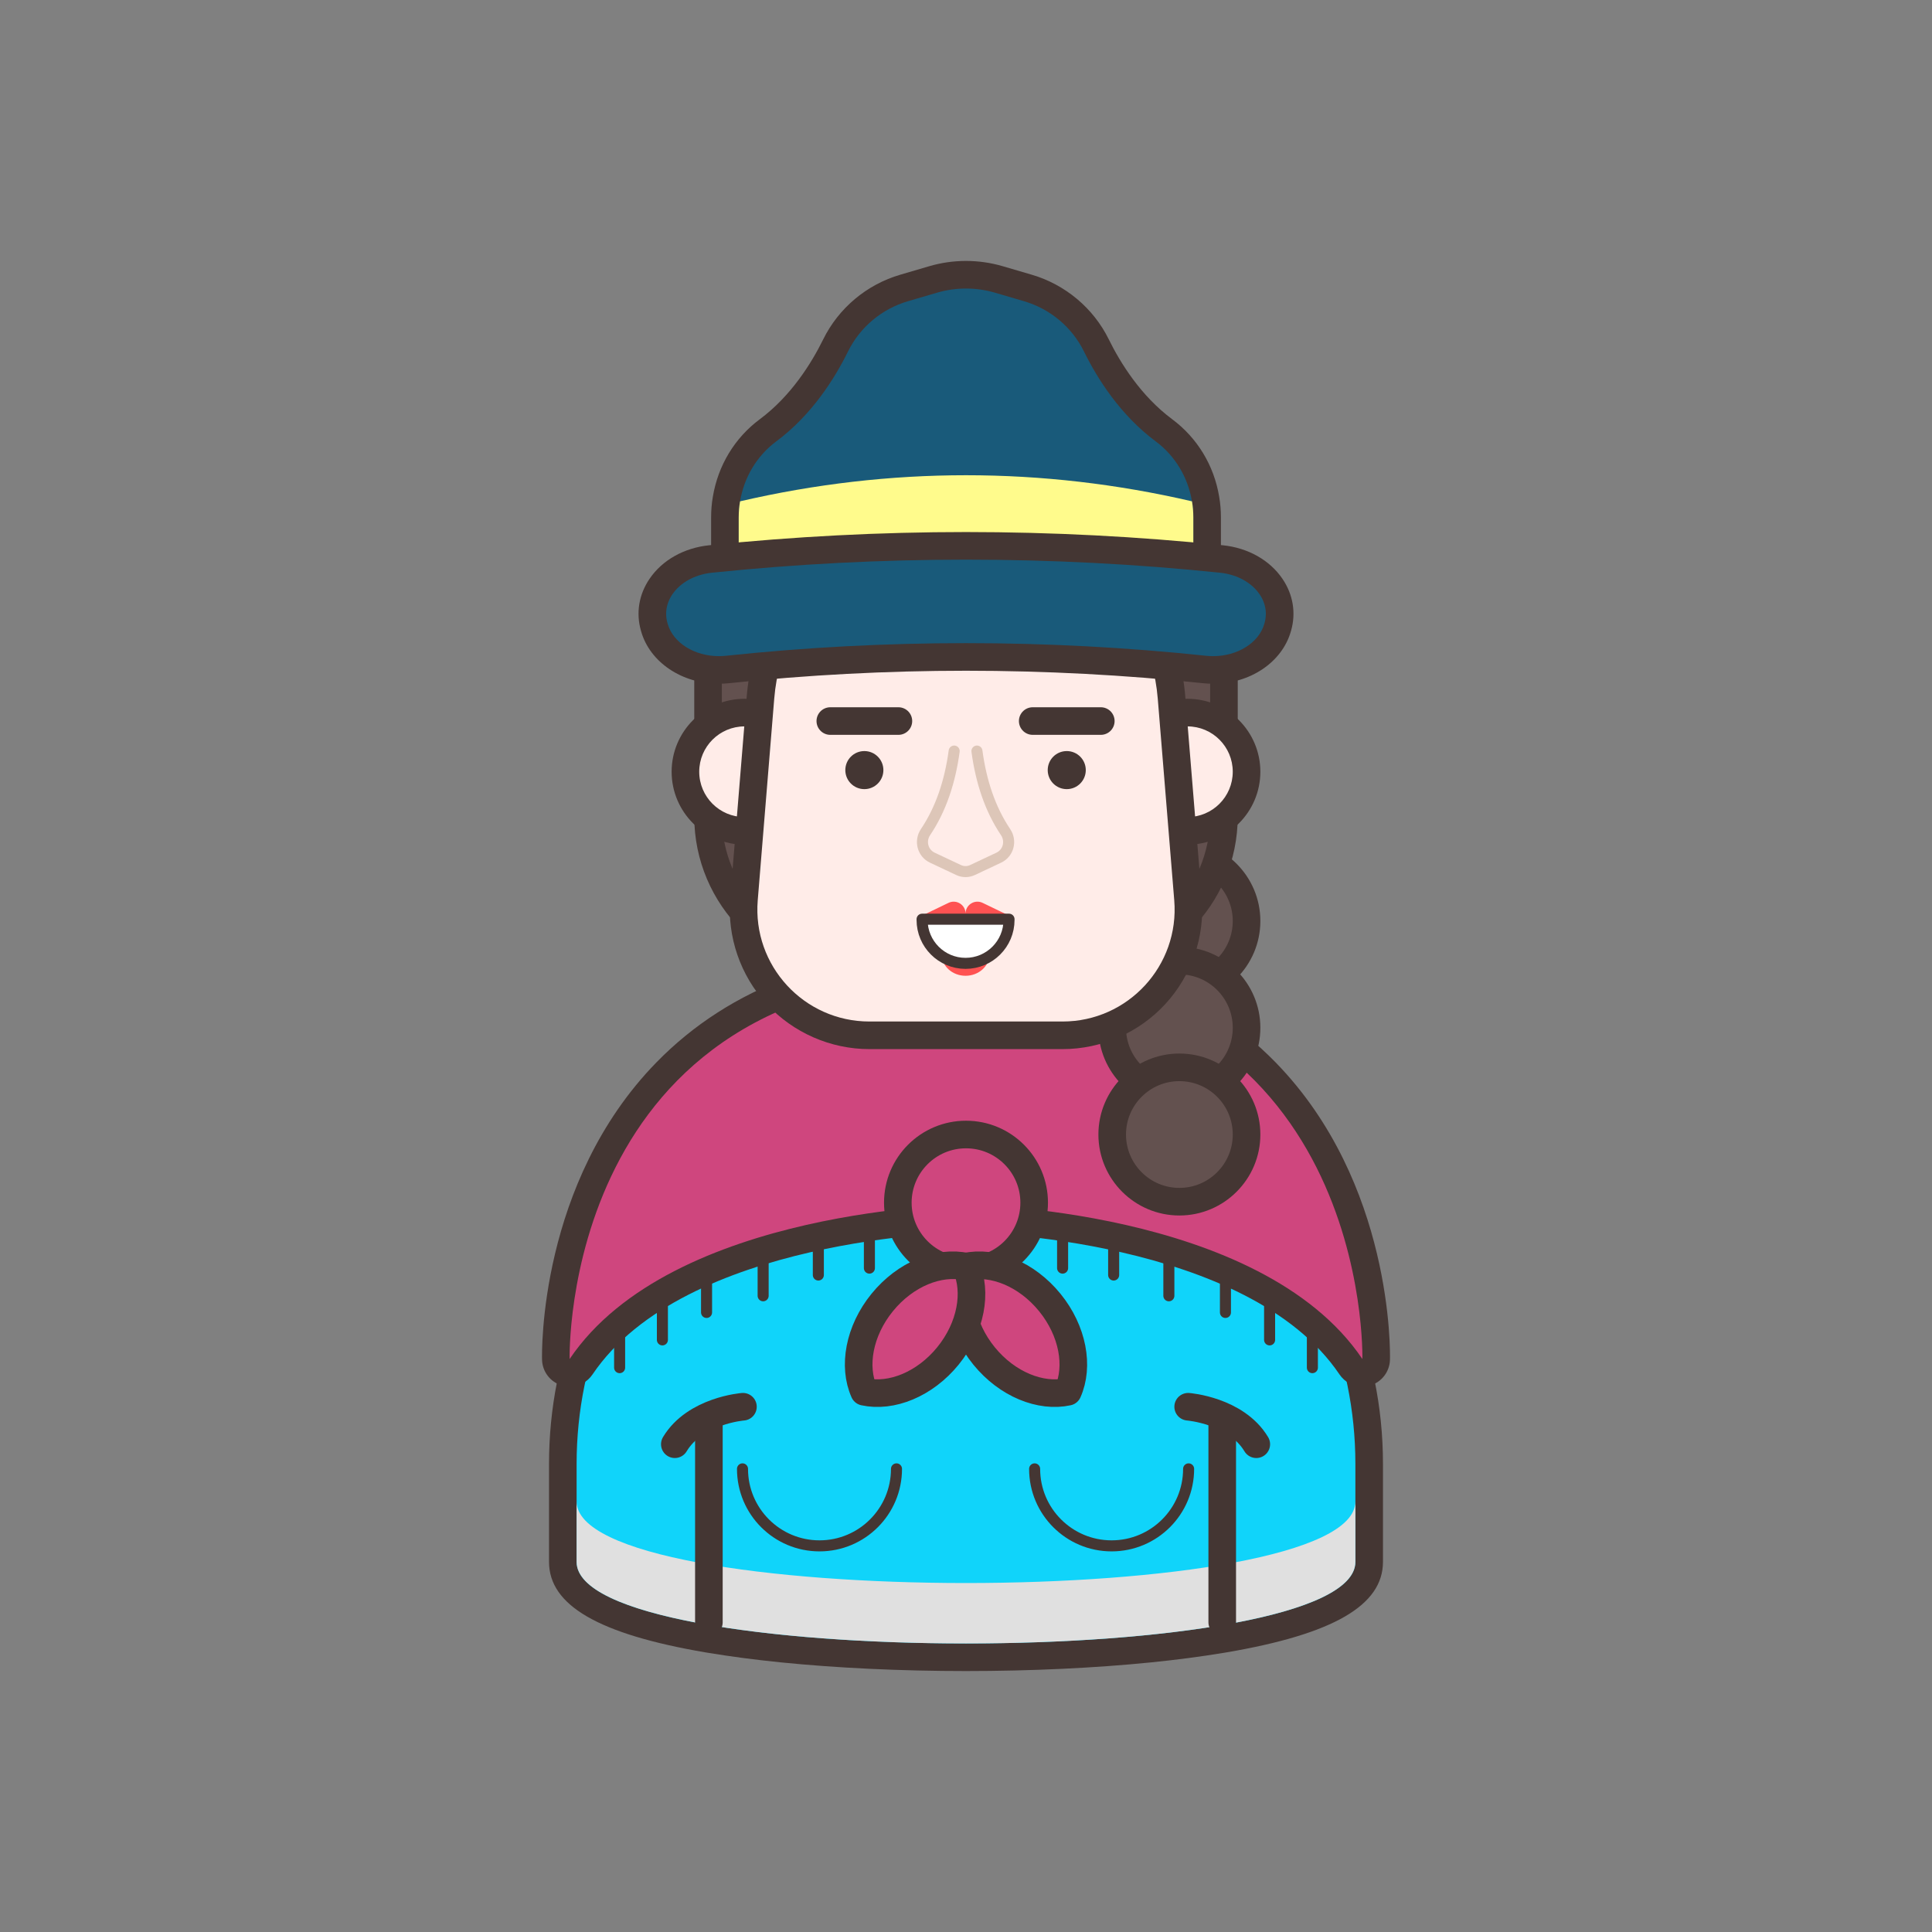 <?xml version="1.0" encoding="utf-8"?>
<!-- Generator: Adobe Illustrator 16.0.0, SVG Export Plug-In . SVG Version: 6.00 Build 0)  -->
<!DOCTYPE svg PUBLIC "-//W3C//DTD SVG 1.1//EN" "http://www.w3.org/Graphics/SVG/1.1/DTD/svg11.dtd">
<svg version="1.1" id="Layer_1" xmlns="http://www.w3.org/2000/svg" xmlns:xlink="http://www.w3.org/1999/xlink" x="0px" y="0px"
	 width="350px" height="350px" viewBox="0 0 350 350" enable-background="new 0 0 350 350" xml:space="preserve">
<rect x="0" y="0" width="350" height="350" fill="#808080" stroke="none"/>
<g>
	<g>
		<g>
			<g>
				<path fill="#10D4FA" d="M175,300.228c-11.698,0-23.231-0.542-33.352-1.565c-4.567-0.462-8.937-1.037-12.989-1.711
					c-0.032-0.003-0.383-0.062-0.383-0.062c-17.73-3.028-26.316-7.585-26.316-13.944v-17.75c0-19.516,7.598-37.854,21.393-51.639
					c13.806-13.795,32.147-21.392,51.647-21.392c40.274,0,73.04,32.761,73.04,73.03v17.75c0,6.359-8.586,10.916-26.249,13.934
					c0,0-0.419,0.069-0.529,0.084c-3.973,0.662-8.344,1.237-12.91,1.699C198.23,299.686,186.698,300.228,175,300.228z"/>
				<path fill="#443633" d="M175,194.665c38.96,0,70.54,31.58,70.54,70.53v17.75c0,5.189-9.771,9.01-24.17,11.47
					c-0.14,0.021-0.29,0.05-0.44,0.069c-3.97,0.66-8.279,1.23-12.83,1.69c-10.229,1.035-21.664,1.553-33.1,1.553
					c-11.435,0-22.87-0.518-33.1-1.553c-4.55-0.46-8.86-1.03-12.83-1.69c-0.15-0.02-0.3-0.049-0.44-0.069
					c-14.4-2.46-24.17-6.28-24.17-11.47v-17.75c0-19.471,7.89-37.11,20.66-49.871C137.89,202.564,155.52,194.665,175,194.665
					 M175,189.665c-20.167,0-39.137,7.856-53.414,22.123c-14.268,14.257-22.126,33.224-22.126,53.407v17.75
					c0,7.886,9.001,13.097,28.328,16.398c0.045,0.008,0.091,0.015,0.138,0.021l0.064,0.011c0.105,0.019,0.212,0.036,0.319,0.052
					c4.09,0.678,8.493,1.258,13.087,1.722c10.203,1.032,21.823,1.578,33.603,1.578s23.4-0.546,33.604-1.578
					c4.594-0.464,8.997-1.044,13.087-1.722c0.107-0.017,0.214-0.033,0.319-0.052l0.076-0.013c0.046-0.006,0.08-0.012,0.126-0.02
					c19.327-3.302,28.328-8.513,28.328-16.398v-17.75C250.54,223.547,216.652,189.665,175,189.665L175,189.665z"/>
			</g>
			<path fill="#E0E0E0" d="M245.539,271.998v10.949c0,19.71-141.08,19.71-141.08,0v-10.949
				C104.459,291.708,245.539,291.708,245.539,271.998z"/>
			<g>
				<path fill="#CF467E" d="M246.807,248.698c-0.816,0-1.6-0.401-2.073-1.103c-17.591-26.078-69.237-26.862-69.757-26.867
					c-0.472,0.005-52.138,0.816-69.71,26.867c-0.473,0.701-1.257,1.103-2.073,1.103c-0.233,0-0.469-0.032-0.701-0.101
					c-1.043-0.305-1.771-1.248-1.798-2.336c-0.032-1.254-0.546-30.965,19.985-52.025c12.914-13.248,31.19-19.964,54.32-19.964
					c23.131,0,41.406,6.716,54.32,19.964c20.531,21.061,20.018,50.771,19.984,52.025c-0.027,1.088-0.754,2.031-1.798,2.336
					C247.275,248.666,247.039,248.698,246.807,248.698z"/>
				<path fill="#443633" d="M175,176.771c73.574,0,71.807,69.427,71.807,69.427c-18.529-27.47-71.807-27.97-71.807-27.97
					s-53.277,0.5-71.806,27.97C103.194,246.198,101.426,176.771,175,176.771 M175,171.772c-23.83,0-42.708,6.97-56.11,20.718
					c-21.259,21.807-20.728,52.538-20.694,53.836c0.056,2.174,1.51,4.063,3.598,4.672c0.463,0.135,0.935,0.201,1.4,0.201
					c1.632,0,3.2-0.803,4.146-2.205c16.633-24.66,65.832-25.736,67.66-25.766c1.775,0.03,51.054,1.145,67.663,25.766
					c0.946,1.402,2.513,2.205,4.146,2.205c0.466,0,0.937-0.066,1.4-0.201c2.088-0.609,3.542-2.498,3.598-4.672
					c0.033-1.298,0.564-32.029-20.694-53.836C217.708,178.742,198.83,171.772,175,171.772L175,171.772z"/>
			</g>
			<g>
				<path fill="#63514F" d="M213.656,179.019c-6.71,0-12.17-5.459-12.17-12.17c0-6.71,5.46-12.17,12.17-12.17
					c6.711,0,12.17,5.459,12.17,12.17C225.826,173.559,220.367,179.019,213.656,179.019z"/>
				<g>
					<path fill="#443633" d="M213.656,157.178c5.341,0,9.67,4.33,9.67,9.67c0,5.341-4.329,9.67-9.67,9.67
						c-5.34,0-9.67-4.33-9.67-9.67C203.986,161.508,208.316,157.178,213.656,157.178 M213.656,152.178
						c-8.089,0-14.67,6.581-14.67,14.67c0,8.089,6.581,14.67,14.67,14.67c8.09,0,14.67-6.581,14.67-14.67
						C228.326,158.759,221.746,152.178,213.656,152.178L213.656,152.178z"/>
				</g>
			</g>
			<g>
				<path fill="#63514F" d="M213.656,198.358c-6.71,0-12.17-5.46-12.17-12.17s5.46-12.17,12.17-12.17
					c6.711,0,12.17,5.46,12.17,12.17S220.367,198.358,213.656,198.358z"/>
				<g>
					<path fill="#443633" d="M213.656,176.519c5.341,0,9.67,4.329,9.67,9.67s-4.329,9.67-9.67,9.67c-5.34,0-9.67-4.329-9.67-9.67
						S208.316,176.519,213.656,176.519 M213.656,171.519c-8.089,0-14.67,6.581-14.67,14.67s6.581,14.67,14.67,14.67
						c8.09,0,14.67-6.581,14.67-14.67S221.746,171.519,213.656,171.519L213.656,171.519z"/>
				</g>
			</g>
			<g>
				<path fill="#63514F" d="M213.656,217.699c-6.71,0-12.17-5.46-12.17-12.17c0-6.711,5.46-12.171,12.17-12.171
					c6.711,0,12.17,5.46,12.17,12.171C225.826,212.239,220.367,217.699,213.656,217.699z"/>
				<g>
					<path fill="#443633" d="M213.656,195.858c5.341,0,9.67,4.329,9.67,9.67s-4.329,9.671-9.67,9.671c-5.34,0-9.67-4.33-9.67-9.671
						S208.316,195.858,213.656,195.858 M213.656,190.858c-8.089,0-14.67,6.581-14.67,14.67s6.581,14.671,14.67,14.671
						c8.09,0,14.67-6.582,14.67-14.671S221.746,190.858,213.656,190.858L213.656,190.858z"/>
				</g>
			</g>
			<g>
				<g>
					<path fill="#63514F" d="M154.894,174.514c-14.681,0-26.624-11.943-26.624-26.624v-32.3c0-1.381,1.119-2.5,2.5-2.5h88.459
						c1.381,0,2.5,1.119,2.5,2.5v32.3c0,14.681-11.943,26.624-26.623,26.624H154.894z"/>
					<g>
						<path fill="#443633" d="M219.229,115.589v32.3c0,13.323-10.801,24.124-24.123,24.124h-40.212
							c-13.323,0-24.124-10.801-24.124-24.124v-32.3H219.229 M219.229,110.589H130.77c-2.761,0-5,2.239-5,5v32.3
							c0,16.059,13.065,29.124,29.124,29.124h40.212c16.059,0,29.123-13.065,29.123-29.124v-32.3
							C224.229,112.828,221.99,110.589,219.229,110.589L219.229,110.589z"/>
					</g>
				</g>
			</g>
			<g>
				<g>
					<path fill="#FFECE8" d="M134.886,150.52c-5.908,0-10.714-4.807-10.714-10.714s4.806-10.714,10.714-10.714
						s10.714,4.806,10.714,10.714S140.793,150.52,134.886,150.52z"/>
					<path fill="#443633" d="M134.886,131.592c4.536,0,8.214,3.677,8.214,8.213c0,4.537-3.678,8.214-8.214,8.214
						c-4.537,0-8.214-3.678-8.214-8.214C126.672,135.269,130.349,131.592,134.886,131.592 M134.886,126.591
						c-7.286,0-13.214,5.928-13.214,13.214c0,7.287,5.928,13.214,13.214,13.214s13.214-5.928,13.214-13.214
						C148.1,132.519,142.172,126.591,134.886,126.591L134.886,126.591z"/>
				</g>
				<g>
					<path fill="#FFECE8" d="M215.113,150.52c-5.908,0-10.715-4.807-10.715-10.714s4.807-10.714,10.715-10.714
						c5.907,0,10.713,4.806,10.713,10.714S221.021,150.52,215.113,150.52z"/>
					<path fill="#443633" d="M215.113,131.592c4.536,0,8.213,3.677,8.213,8.213c0,4.537-3.677,8.214-8.213,8.214
						c-4.537,0-8.215-3.678-8.215-8.214C206.898,135.269,210.576,131.592,215.113,131.592 M215.113,126.591
						c-7.287,0-13.215,5.928-13.215,13.214c0,7.287,5.928,13.214,13.215,13.214c7.285,0,13.213-5.928,13.213-13.214
						C228.326,132.519,222.398,126.591,215.113,126.591L215.113,126.591z"/>
				</g>
			</g>
			<g>
				<path fill="#FFECE8" d="M157.504,187.555c-6.352,0-12.463-2.678-16.767-7.35c-4.304-4.67-6.476-10.979-5.958-17.309l2.988-36.53
					c1.574-19.24,17.928-34.311,37.232-34.311s35.658,15.071,37.232,34.311l2.987,36.53c0.518,6.33-1.653,12.639-5.957,17.309
					c-4.305,4.672-10.416,7.35-16.768,7.35H157.504z"/>
				<path fill="#443633" d="M174.999,94.556c18.149,0,33.261,13.926,34.741,32.014l2.987,36.53
					c0.968,11.825-8.368,21.956-20.233,21.956h-34.99c-11.864,0-21.2-10.131-20.233-21.956l2.988-36.53
					C141.739,108.481,156.851,94.556,174.999,94.556L174.999,94.556 M174.999,89.556c-10.037,0-19.629,3.746-27.009,10.547
					c-7.38,6.802-11.896,16.057-12.714,26.06l-2.988,36.53c-0.575,7.024,1.835,14.025,6.611,19.208
					c4.776,5.183,11.558,8.155,18.605,8.155h34.99c7.048,0,13.83-2.973,18.605-8.155c4.776-5.184,7.186-12.184,6.611-19.208
					l-2.988-36.53c-0.818-10.003-5.334-19.258-12.714-26.06C194.628,93.301,185.036,89.556,174.999,89.556L174.999,89.556z"/>
			</g>
			<g>
				
					<path fill="none" stroke="#DDC6B8" stroke-width="2" stroke-linecap="round" stroke-linejoin="round" stroke-miterlimit="10" d="
					M176.98,136.063c0.75,5.541,2.383,10.5,5.194,14.685c1.083,1.613,0.517,3.802-1.241,4.629l-4.762,2.241
					c-0.793,0.373-1.711,0.373-2.505,0l-4.761-2.241c-1.758-0.827-2.325-3.017-1.242-4.629c2.811-4.185,4.445-9.145,5.195-14.685"/>
				<g>
					<g>
						
							<line fill="none" stroke="#443633" stroke-width="5" stroke-linecap="round" stroke-linejoin="round" stroke-miterlimit="10" x1="162.753" y1="130.625" x2="150.419" y2="130.625"/>
						<circle fill="#443633" cx="156.586" cy="139.511" r="3.448"/>
					</g>
					<g>
						
							<line fill="none" stroke="#443633" stroke-width="5" stroke-linecap="round" stroke-linejoin="round" stroke-miterlimit="10" x1="199.42" y1="130.625" x2="187.086" y2="130.625"/>
						<circle fill="#443633" cx="193.252" cy="139.511" r="3.448"/>
					</g>
				</g>
			</g>
			<g>
				<g>
					
						<path fill="none" stroke="#443633" stroke-width="2" stroke-linecap="round" stroke-linejoin="round" stroke-miterlimit="10" d="
						M134.511,266.1c0,7.703,6.245,13.948,13.949,13.948c7.704,0,13.948-6.245,13.948-13.948"/>
					
						<path fill="none" stroke="#443633" stroke-width="2" stroke-linecap="round" stroke-linejoin="round" stroke-miterlimit="10" d="
						M187.431,266.1c0,7.703,6.245,13.948,13.948,13.948c7.704,0,13.949-6.245,13.949-13.948"/>
				</g>
				<g>
					
						<line fill="none" stroke="#443633" stroke-width="5" stroke-linecap="round" stroke-linejoin="round" stroke-miterlimit="10" x1="128.421" y1="257.178" x2="128.421" y2="293.894"/>
					
						<line fill="none" stroke="#443633" stroke-width="5" stroke-linecap="round" stroke-linejoin="round" stroke-miterlimit="10" x1="221.418" y1="257.178" x2="221.418" y2="293.894"/>
				</g>
				<g>
					
						<path fill="none" stroke="#443633" stroke-width="5" stroke-linecap="round" stroke-linejoin="round" stroke-miterlimit="10" d="
						M134.591,254.845c0,0-8.672,0.667-12.341,6.79"/>
					
						<path fill="none" stroke="#443633" stroke-width="5" stroke-linecap="round" stroke-linejoin="round" stroke-miterlimit="10" d="
						M215.248,254.845c0,0,8.672,0.667,12.341,6.79"/>
				</g>
				<g>
					<g>
						<path fill="#FF5252" d="M171.832,163.561c1.43-0.688,3.088,0.354,3.088,1.94c0-1.587,1.659-2.629,3.088-1.94l4.354,2.097
							h-7.442h-7.442L171.832,163.561z"/>
						<ellipse fill="#FF5252" cx="174.919" cy="172.855" rx="4.333" ry="3.916"/>
					</g>
					
						<path fill="#FFFFFF" stroke="#443633" stroke-width="2" stroke-linecap="round" stroke-linejoin="round" stroke-miterlimit="10" d="
						M174.919,174.522L174.919,174.522c4.349,0,7.875-3.526,7.875-7.875v-0.125h-15.75v0.125
						C167.044,170.996,170.57,174.522,174.919,174.522z"/>
				</g>
			</g>
			<g>
				<path fill="#195A7A" d="M133.825,112.621c-1.381,0-2.5-1.119-2.5-2.5V93.735c0-1.142,0.095-2.267,0.283-3.345
					c0.833-5.021,3.507-9.444,7.525-12.433c6.092-4.527,10.021-10.86,12.244-15.375c2.483-5.038,7.016-8.836,12.435-10.421
					l5.244-1.537c1.93-0.565,3.929-0.851,5.944-0.851s4.014,0.286,5.942,0.851l5.246,1.538c5.418,1.584,9.951,5.382,12.434,10.419
					c2.224,4.517,6.152,10.849,12.243,15.376c4.024,2.994,6.701,7.416,7.538,12.453c0.185,1.059,0.279,2.184,0.279,3.326v16.386
					c0,1.381-1.119,2.5-2.5,2.5H133.825z"/>
				<path fill="#443633" d="M174.999,52.272c1.766,0,3.532,0.25,5.241,0.75l5.244,1.538c4.771,1.395,8.716,4.706,10.895,9.126
					c2.416,4.907,6.572,11.503,12.994,16.277c3.559,2.646,5.852,6.571,6.563,10.856c0.168,0.958,0.246,1.933,0.246,2.916v16.386
					h-82.357V93.735c0-0.983,0.079-1.958,0.246-2.916c0.711-4.286,2.996-8.21,6.554-10.856c6.422-4.773,10.578-11.37,12.994-16.277
					c2.179-4.42,6.124-7.731,10.894-9.126l5.245-1.538C171.467,52.522,173.233,52.272,174.999,52.272 M174.999,47.272
					c-2.252,0-4.488,0.32-6.645,0.951l-5.248,1.539c-6.086,1.779-11.18,6.049-13.972,11.713
					c-2.103,4.271-5.802,10.246-11.492,14.475c-4.541,3.377-7.561,8.367-8.504,14.051c-0.206,1.18-0.313,2.45-0.313,3.735v16.386
					c0,2.762,2.239,5,5,5h82.357c2.762,0,5-2.238,5-5V93.735c0-1.285-0.107-2.555-0.32-3.774c-0.936-5.639-3.959-10.628-8.504-14.01
					c-5.692-4.23-9.392-10.206-11.492-14.474c-2.793-5.666-7.888-9.936-13.977-11.716l-5.242-1.537
					C179.486,47.593,177.251,47.272,174.999,47.272L174.999,47.272z"/>
			</g>
			<g>
				<path fill="#FFFB8C" d="M216.182,93.735v16.386h-82.357V93.735c0-0.983,0.079-1.958,0.246-2.916
					c27.174-6.302,54.691-6.302,81.865,0C216.104,91.777,216.182,92.752,216.182,93.735z"/>
			</g>
			<g>
				<path fill="#195A7A" d="M219.771,121.367c-0.513,0-1.032-0.028-1.543-0.082c-14.253-1.509-28.797-2.275-43.229-2.275
					c-14.431,0-28.975,0.766-43.228,2.275c-0.511,0.054-1.03,0.082-1.542,0.082c0,0-0.001,0-0.001,0
					c-5.586,0-10.387-3.153-11.675-7.667l-0.042-0.148c-0.708-2.483-0.275-5.066,1.219-7.275c1.886-2.788,5.166-4.614,8.997-5.011
					c15.262-1.58,30.831-2.381,46.273-2.381s31.011,0.801,46.272,2.381c3.832,0.397,7.111,2.223,8.998,5.011
					c1.494,2.208,1.927,4.792,1.219,7.275l-0.043,0.148C230.158,118.214,225.357,121.367,219.771,121.367z"/>
				<g>
					<path fill="#443633" d="M174.999,101.385c15.384,0,30.769,0.79,46.016,2.368c5.558,0.576,9.303,4.788,8.069,9.113
						c-0.015,0.049-0.028,0.099-0.043,0.148c-0.989,3.469-4.885,5.852-9.27,5.852c-0.424,0-0.852-0.022-1.281-0.067
						c-14.406-1.526-28.949-2.289-43.491-2.289s-29.084,0.763-43.491,2.289c-0.43,0.045-0.857,0.067-1.28,0.067
						c-4.384,0-8.281-2.383-9.271-5.852c-0.014-0.049-0.028-0.099-0.042-0.148c-1.234-4.325,2.512-8.538,8.069-9.113
						C144.231,102.174,159.615,101.385,174.999,101.385 M174.999,96.385c-15.528,0-31.184,0.806-46.53,2.395
						c-4.568,0.473-8.508,2.695-10.81,6.096c-1.916,2.832-2.467,6.156-1.552,9.362l0.02,0.069l0.023,0.083
						c1.592,5.579,7.381,9.477,14.078,9.477c0.6,0,1.208-0.032,1.807-0.095c14.166-1.5,28.622-2.261,42.965-2.261
						c14.344,0,28.8,0.761,42.966,2.261c0.598,0.063,1.206,0.095,1.807,0.095c6.697,0,12.486-3.898,14.078-9.48l0.042-0.146
						c0.915-3.208,0.364-6.533-1.552-9.364c-2.302-3.401-6.242-5.624-10.811-6.096C206.184,97.19,190.527,96.385,174.999,96.385
						L174.999,96.385z"/>
				</g>
			</g>
			
				<circle fill="#CF467E" stroke="#443633" stroke-width="5" stroke-linecap="round" stroke-linejoin="round" stroke-miterlimit="10" cx="175" cy="217.879" r="12.35"/>
		</g>
		<g>
			
				<path fill="#CF467E" stroke="#443633" stroke-width="5" stroke-linecap="round" stroke-linejoin="round" stroke-miterlimit="10" d="
				M175,229.463c-2.049,4.594-0.931,11.013,3.271,16.178c4.203,5.164,10.262,7.563,15.176,6.489
				c2.049-4.593,0.931-11.013-3.272-16.177S179.914,228.39,175,229.463z"/>
			
				<path fill="#CF467E" stroke="#443633" stroke-width="5" stroke-linecap="round" stroke-linejoin="round" stroke-miterlimit="10" d="
				M175,229.463c2.049,4.594,0.931,11.013-3.272,16.178c-4.203,5.164-10.261,7.563-15.175,6.489
				c-2.049-4.593-0.931-11.013,3.272-16.177S170.086,228.39,175,229.463z"/>
		</g>
	</g>
	<g>
		<g>
			
				<line fill="none" stroke="#443633" stroke-width="2" stroke-linecap="round" stroke-linejoin="round" stroke-miterlimit="10" x1="237.75" y1="239.229" x2="237.75" y2="247.762"/>
			
				<line fill="none" stroke="#443633" stroke-width="2" stroke-linecap="round" stroke-linejoin="round" stroke-miterlimit="10" x1="230" y1="234.229" x2="230" y2="242.732"/>
			
				<line fill="none" stroke="#443633" stroke-width="2" stroke-linecap="round" stroke-linejoin="round" stroke-miterlimit="10" x1="222" y1="229.229" x2="222" y2="237.762"/>
			
				<line fill="none" stroke="#443633" stroke-width="2" stroke-linecap="round" stroke-linejoin="round" stroke-miterlimit="10" x1="211.75" y1="225.729" x2="211.75" y2="234.742"/>
			
				<line fill="none" stroke="#443633" stroke-width="2" stroke-linecap="round" stroke-linejoin="round" stroke-miterlimit="10" x1="201.75" y1="223.479" x2="201.75" y2="230.982"/>
			
				<line fill="none" stroke="#443633" stroke-width="2" stroke-linecap="round" stroke-linejoin="round" stroke-miterlimit="10" x1="192.5" y1="221.979" x2="192.5" y2="229.732"/>
		</g>
		<g>
			
				<line fill="none" stroke="#443633" stroke-width="2" stroke-linecap="round" stroke-linejoin="round" stroke-miterlimit="10" x1="112.25" y1="239.229" x2="112.25" y2="247.762"/>
			
				<line fill="none" stroke="#443633" stroke-width="2" stroke-linecap="round" stroke-linejoin="round" stroke-miterlimit="10" x1="120" y1="234.229" x2="120" y2="242.732"/>
			
				<line fill="none" stroke="#443633" stroke-width="2" stroke-linecap="round" stroke-linejoin="round" stroke-miterlimit="10" x1="128" y1="229.229" x2="128" y2="237.762"/>
			
				<line fill="none" stroke="#443633" stroke-width="2" stroke-linecap="round" stroke-linejoin="round" stroke-miterlimit="10" x1="138.25" y1="225.729" x2="138.25" y2="234.742"/>
			
				<line fill="none" stroke="#443633" stroke-width="2" stroke-linecap="round" stroke-linejoin="round" stroke-miterlimit="10" x1="148.25" y1="223.479" x2="148.25" y2="230.982"/>
			
				<line fill="none" stroke="#443633" stroke-width="2" stroke-linecap="round" stroke-linejoin="round" stroke-miterlimit="10" x1="157.5" y1="221.979" x2="157.5" y2="229.732"/>
		</g>
	</g>
</g>
</svg>
